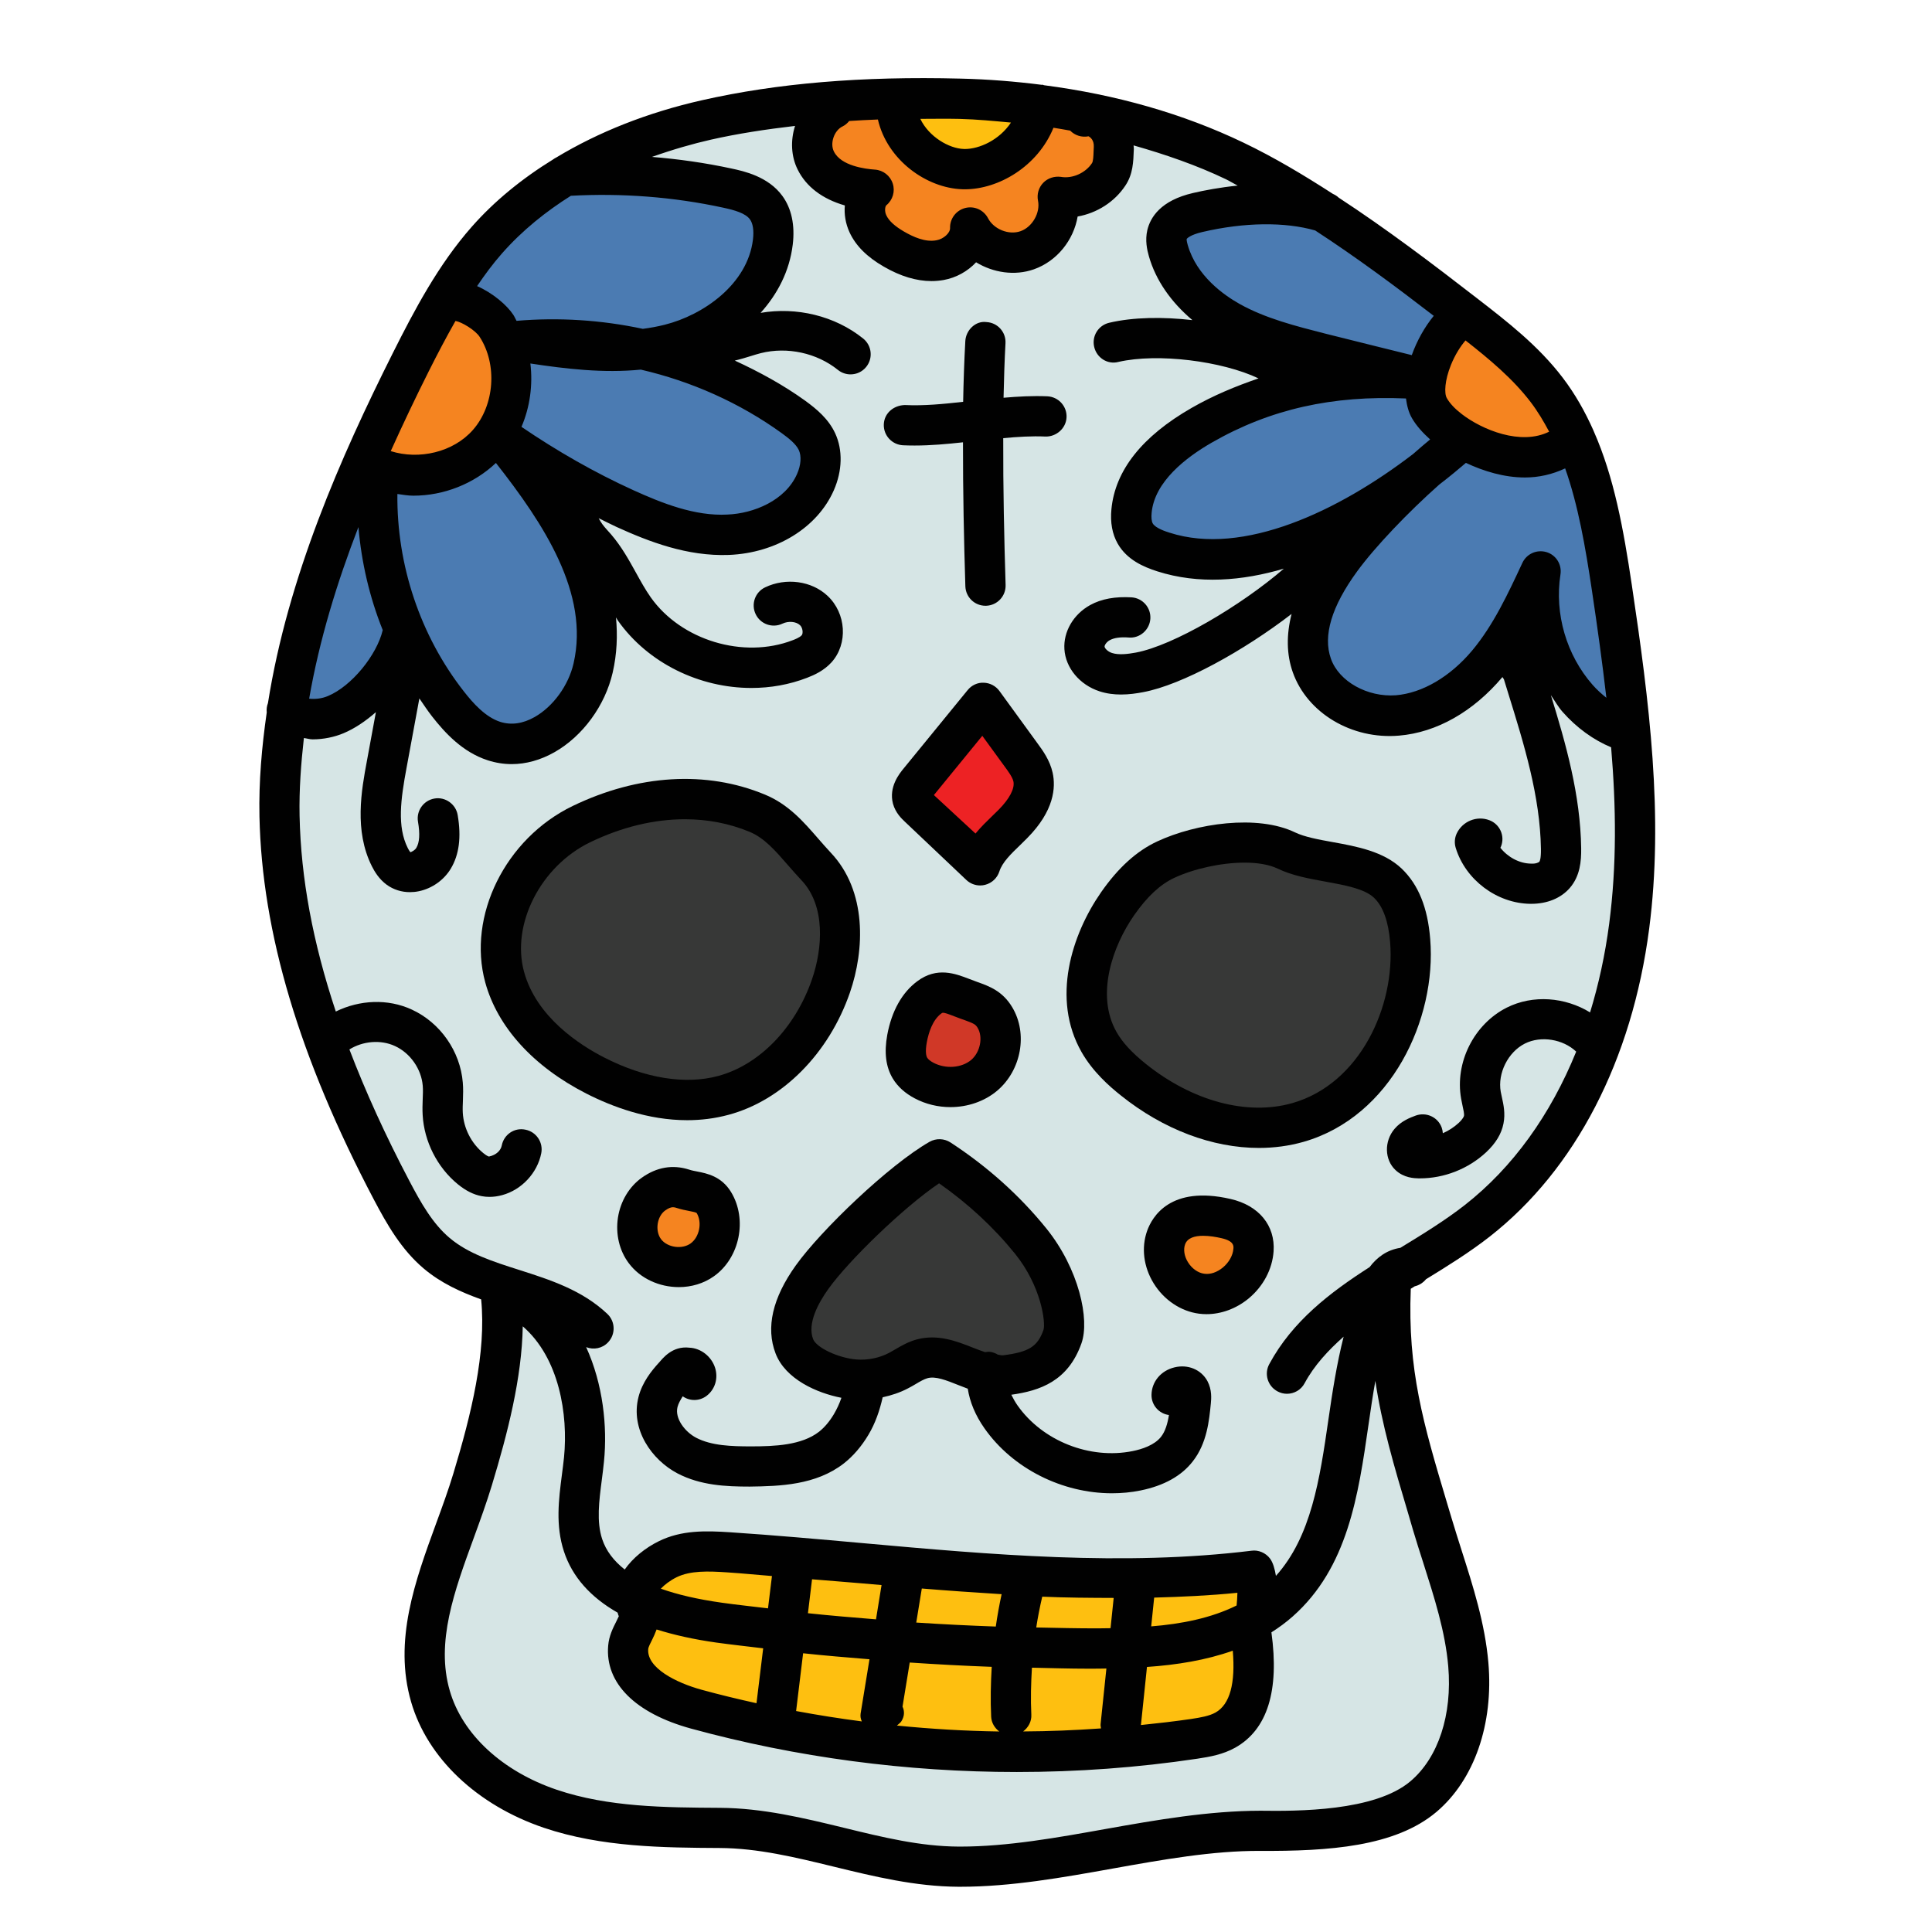 <svg xmlns="http://www.w3.org/2000/svg" x="0px" y="0px"
width="48" height="48"
viewBox="0 0 48 48"
style=" fill:#000000;"><path fill="#d6e5e5" d="M10.55,40.22c-0.88,2.56,2.14,4.75,4.39,5.03c2.25,0.27,5.43,0.44,6.5,0.63 c2.699,0.484,4.529,0.5,7.65-0.26c1.55-0.38,3.163,0.47,5.753-0.63c2.58-1.11,1.76-4.77,0.95-6.44c-0.8-1.68-1.493-6.4-1.493-6.4 c1.33-1.2,0.8-0.56,2.41-1.82c2.21-1.74,3.4-4.53,3.77-7.32c0.36-2.79-0.02-5.62-0.43-8.4c-0.26-1.73-0.57-3.53-1.62-4.92 c-0.56-0.74-1.3-1.31-2.04-1.88C34.58,6.4,32.75,4.99,30.67,4c-2.07-1-4.39-1.49-6.82-1.55c-2.11-0.05-4.24,0.06-6.29,0.53 c-2.06,0.46-4.07,1.4-5.47,2.99C11.31,6.86,10.74,7.93,10.21,9c-1.78,3.53-3.35,7.32-3.26,11.27c0.06,3.27,1.26,6.41,2.78,9.3 c0.3,0.57,0.63,1.15,1.12,1.57c0.53,0.44,1.22,0.66,1.9,0.89C12.53,34.16,11.27,38.15,10.55,40.22z"></path><path fill="#f58420" d="M26.946,2.896L20.71,2.693c-0.455,0.222-0.666,0.839-0.441,1.293 c0.249,0.504,0.874,0.69,1.435,0.727c-0.237,0.195-0.268,0.566-0.139,0.845c0.129,0.279,0.385,0.478,0.651,0.632 c0.346,0.2,0.749,0.342,1.142,0.271c0.393-0.071,0.757-0.41,0.745-0.809c0.255,0.493,0.896,0.747,1.42,0.563 s0.864-0.783,0.755-1.327c0.483,0.076,1.001-0.152,1.27-0.56c0.127-0.192,0.114-0.425,0.126-0.655 C27.704,3.078,27.156,2.801,26.946,2.896z"></path><path fill="#4b7bb2" d="M40.497,18.196c-0.5-0.129-0.954-0.457-1.3-0.85c-0.747-0.848-1.094-2.035-0.92-3.152 c-0.372,0.801-0.751,1.612-1.319,2.288c-0.568,0.677-1.356,1.214-2.236,1.288s-1.832-0.408-2.127-1.241 c-0.316-0.892,0.161-1.864,0.718-2.629c0.668-0.916,2.013-2.225,2.922-2.902c-1.876,1.656-4.906,3.49-7.329,2.712 c-0.272-0.087-0.558-0.21-0.7-0.458c-0.096-0.167-0.111-0.369-0.093-0.561c0.09-0.951,0.916-1.656,1.745-2.131 c1.733-0.993,3.496-1.305,5.488-1.156c-0.636-0.162-1.906-0.471-2.542-0.633c-0.773-0.197-1.556-0.397-2.252-0.786 s-1.307-0.996-1.525-1.763c-0.037-0.13-0.063-0.268-0.032-0.4c0.076-0.321,0.438-0.472,0.759-0.547 c0.994-0.231,2.189-0.321,3.161-0.009c0,0,3.852,2.636,4.683,3.529c0.831,0.893,1.98,2.425,2.274,4.72 C40.167,15.813,40.497,18.196,40.497,18.196z"></path><path fill="#4b7bb2" d="M20.3,10.972c-0.12-0.259-0.353-0.447-0.584-0.614c-1.139-0.824-2.455-1.39-3.829-1.687 c0.252-0.026,0.503-0.055,0.75-0.117c1.242-0.313,2.415-1.271,2.566-2.543c0.035-0.295,0.008-0.613-0.166-0.853 c-0.216-0.298-0.603-0.409-0.963-0.486c-1.33-0.287-2.699-0.388-4.057-0.301c0,0-2.131,1.151-3.559,4.132 c-1.429,2.981-3.3,8.471-3.34,8.961s1.011,0.735,1.717,0c0.425-0.442,0.914-1.216,1.24-1.766c0.278,0.638,0.627,1.246,1.057,1.794 c0.306,0.39,0.669,0.768,1.141,0.92c1.093,0.352,2.206-0.697,2.463-1.816c0.475-2.064-0.931-4.044-2.256-5.698 c0.96,0.67,1.981,1.252,3.047,1.737c0.81,0.368,1.675,0.685,2.564,0.65c0.889-0.035,1.811-0.492,2.169-1.307 C20.4,11.66,20.445,11.285,20.3,10.972z"></path><path fill="#febf10" d="M22.259,2.513c0,1.005,0.968,1.667,1.669,1.688c0.701,0.022,1.707-0.519,1.894-1.6L22.259,2.513z"></path><path fill="#f58420" d="M36.39,7.81c-0.618,0.356-1.234,1.713-0.878,2.331c0.124,0.215,0.305,0.392,0.501,0.544 c0.777,0.601,2.206,1.065,3.113,0.196L36.39,7.81z"></path><path fill="#f58420" d="M12.335,8.095c-0.21-0.322-0.883-0.758-1.231-0.595l-1.841,4.094 c0.943,0.453,2.173,0.202,2.863-0.584C12.817,10.224,12.906,8.971,12.335,8.095z"></path><path fill="#373837" d="M18.809,20.202c-1.421-0.588-2.98-0.395-4.365,0.274c-1.385,0.669-2.313,2.317-1.906,3.801 c0.302,1.102,1.237,1.928,2.254,2.448c0.977,0.499,2.119,0.776,3.179,0.491c1.278-0.344,2.241-1.469,2.673-2.719 c0.344-0.993,0.352-2.211-0.372-2.973C19.805,21.031,19.436,20.461,18.809,20.202z"></path><path fill="#373837" d="M31.962,21.131c-0.807-0.389-2.183-0.152-2.995,0.224c-0.498,0.231-0.886,0.647-1.2,1.097 c-0.698,1.001-1.065,2.378-0.46,3.438c0.21,0.368,0.521,0.668,0.851,0.933c1.142,0.916,2.682,1.465,4.089,1.063 c1.843-0.527,2.944-2.607,2.788-4.518c-0.042-0.519-0.178-1.064-0.554-1.424C33.9,21.389,32.686,21.48,31.962,21.131z"></path><path fill="#373837" d="M23.34,28.802c-0.903,0.516-2.558,2.081-3.164,2.927c-0.359,0.502-0.663,1.142-0.443,1.719 c0.187,0.49,0.979,0.783,1.502,0.826c0.374,0.031,0.756-0.047,1.088-0.221c0.193-0.101,0.372-0.234,0.582-0.292 c0.692-0.191,1.368,0.497,2.08,0.407c0.715-0.091,1.169-0.28,1.41-0.96c0.136-0.383-0.063-1.473-0.792-2.375 C24.959,30.036,24.199,29.364,23.34,28.802z"></path><path fill="#febf10" d="M31.155,39.023c-4.325,0.531-8.692-0.169-13.041-0.456c-0.517-0.034-1.06-0.057-1.525,0.171 c-0.465,0.228-0.973,0.72-0.767,1.195c0.225,0.294-0.184,0.626-0.216,0.995c-0.071,0.828,0.893,1.317,1.694,1.536 c4.012,1.097,8.253,1.349,12.367,0.736c0.266-0.04,0.539-0.085,0.774-0.217c0.828-0.464,0.781-1.652,0.621-2.588 C31.239,40.204,31.312,39.232,31.155,39.023z"></path><path fill="#ed2224" d="M24.426,17.462c-0.428,0.519-1.162,1.428-1.59,1.947c-0.101,0.123-0.209,0.273-0.168,0.427 c0.024,0.089,0.094,0.158,0.161,0.221c0.508,0.481,1.015,0.961,1.523,1.442c0.135-0.42,0.501-0.714,0.812-1.027 c0.311-0.313,0.596-0.734,0.5-1.165c-0.045-0.204-0.171-0.379-0.294-0.547C25.055,18.327,24.741,17.895,24.426,17.462z"></path><path fill="#f58420" d="M16.967,29.535c-0.272-0.087-0.499-0.034-0.732,0.132c-0.434,0.309-0.533,0.992-0.214,1.418 c0.32,0.426,0.994,0.524,1.427,0.215c0.434-0.309,0.563-0.969,0.287-1.424C17.564,29.592,17.284,29.637,16.967,29.535z"></path><path fill="#f58420" d="M30.461,30.275c-0.614-0.14-1.28-0.118-1.49,0.475c-0.21,0.593,0.258,1.312,0.882,1.391 c0.624,0.08,1.245-0.459,1.289-1.087C31.172,30.626,30.88,30.371,30.461,30.275z"></path><path fill="#d03827" d="M24.051,24.845c-0.372-0.134-0.647-0.301-0.964-0.065c-0.318,0.236-0.479,0.631-0.551,1.02 c-0.046,0.249-0.058,0.523,0.073,0.739c0.081,0.135,0.211,0.234,0.35,0.308c0.468,0.249,1.087,0.21,1.491-0.132 c0.405-0.342,0.539-0.982,0.267-1.436C24.558,25.01,24.346,24.951,24.051,24.845z"></path><path fill="#010101" d="M40.542,14.534c-0.208-1.396-0.441-2.677-0.945-3.818c-0.004-0.011-0.009-0.02-0.013-0.031 c-0.204-0.457-0.448-0.893-0.759-1.301c-0.602-0.791-1.375-1.391-2.124-1.97c-1.106-0.857-2.244-1.72-3.441-2.503 c-0.041-0.04-0.091-0.07-0.146-0.095c-0.716-0.462-1.448-0.902-2.222-1.273c-1.504-0.721-3.167-1.193-4.955-1.426 c-0.01-0.002-0.018-0.009-0.028-0.011c-0.01-0.002-0.02,0.002-0.03,0.001c-0.655-0.083-1.325-0.138-2.014-0.154 c-2.461-0.063-4.563,0.116-6.419,0.536c-1.361,0.307-2.578,0.792-3.624,1.423c-0.029,0.013-0.053,0.03-0.079,0.048 c-0.777,0.479-1.461,1.037-2.023,1.675c-0.828,0.939-1.422,2.064-1.96,3.136c-1.301,2.594-2.608,5.568-3.103,8.698 c-0.029,0.075-0.038,0.153-0.03,0.231c-0.123,0.852-0.199,1.712-0.181,2.582c0.06,2.885,0.989,6,2.843,9.522 c0.321,0.609,0.681,1.243,1.24,1.714c0.429,0.362,0.922,0.584,1.425,0.765c0.131,1.32-0.245,2.855-0.692,4.331 c-0.124,0.41-0.275,0.822-0.426,1.234c-0.523,1.432-1.064,2.911-0.622,4.436c0.405,1.397,1.64,2.566,3.302,3.128 c1.433,0.484,2.988,0.493,4.361,0.501c0.953,0.005,1.875,0.229,2.851,0.467c0.988,0.241,2.012,0.49,3.082,0.496 c0.018,0,0.035,0,0.053,0c1.256,0,2.542-0.23,3.786-0.453c1.217-0.218,2.48-0.444,3.656-0.438c1.698,0.009,3.357-0.101,4.384-0.969 c0.939-0.795,1.421-2.181,1.289-3.709c-0.085-0.975-0.381-1.9-0.667-2.795c-0.083-0.263-0.167-0.524-0.245-0.787l-0.119-0.397 c-0.587-1.962-0.977-3.294-0.897-5.309c0.033-0.02,0.065-0.041,0.098-0.061c0.11-0.026,0.207-0.087,0.281-0.176 c0.536-0.329,1.084-0.669,1.585-1.061c2.128-1.667,3.534-4.382,3.959-7.646C41.337,20.28,40.977,17.44,40.542,14.534z M38.422,13.717c-0.243-0.071-0.494,0.043-0.599,0.268c-0.354,0.76-0.719,1.546-1.248,2.178c-0.546,0.65-1.236,1.056-1.896,1.111 c-0.703,0.051-1.413-0.34-1.613-0.909c-0.202-0.569,0.017-1.299,0.65-2.167c0.446-0.612,1.269-1.473,2.041-2.158 c0.271-0.208,0.485-0.388,0.663-0.54c0.442,0.208,0.949,0.363,1.466,0.363c0.341,0,0.679-0.075,1-0.226 c0.323,0.915,0.502,1.942,0.667,3.048c0.136,0.909,0.258,1.788,0.357,2.651c-0.118-0.094-0.232-0.197-0.339-0.317 c-0.653-0.742-0.953-1.769-0.802-2.745C38.809,14.025,38.66,13.789,38.422,13.717z M32.676,5.726 c1.016,0.662,1.992,1.386,2.945,2.121c-0.224,0.274-0.416,0.614-0.546,0.976c-0.271-0.068-0.582-0.145-0.897-0.222l-1.251-0.312 c-0.731-0.187-1.488-0.378-2.13-0.738c-0.387-0.217-1.069-0.694-1.288-1.463c-0.032-0.111-0.027-0.146-0.027-0.148 c0.004-0.014,0.089-0.106,0.387-0.175C30.919,5.519,31.931,5.511,32.676,5.726z M34.931,9.9c0.023,0.175,0.064,0.343,0.149,0.49 c0.109,0.188,0.266,0.361,0.451,0.528c-0.135,0.112-0.277,0.232-0.422,0.361c-1.855,1.423-4.225,2.543-6.05,1.956 c-0.087-0.027-0.351-0.111-0.419-0.23c-0.029-0.051-0.04-0.147-0.028-0.265c0.073-0.775,0.854-1.376,1.495-1.744 C31.563,10.16,33.109,9.821,34.931,9.9z M38.029,9.99c0.176,0.231,0.323,0.479,0.459,0.735c-0.705,0.351-1.665-0.048-2.169-0.436 c-0.175-0.135-0.297-0.265-0.373-0.398c-0.068-0.117-0.054-0.438,0.103-0.826c0.105-0.258,0.236-0.46,0.361-0.607 C37.001,8.921,37.586,9.409,38.029,9.99z M27.044,3.386c0.045,0.024,0.139,0.094,0.131,0.261l-0.005,0.11 c-0.004,0.122-0.009,0.248-0.04,0.296c-0.159,0.243-0.485,0.392-0.773,0.341c-0.159-0.021-0.324,0.029-0.439,0.148 c-0.113,0.118-0.161,0.284-0.129,0.444c0.061,0.301-0.142,0.654-0.432,0.757c-0.294,0.105-0.668-0.049-0.809-0.32 c-0.108-0.207-0.341-0.314-0.569-0.255c-0.226,0.059-0.381,0.265-0.375,0.498c0.004,0.122-0.162,0.272-0.335,0.303 c-0.282,0.056-0.588-0.088-0.804-0.213c-0.235-0.136-0.381-0.269-0.446-0.41c-0.047-0.101-0.03-0.219,0.003-0.247 c0.158-0.13,0.222-0.344,0.158-0.539c-0.063-0.195-0.238-0.332-0.442-0.346c-0.248-0.017-0.844-0.093-1.02-0.45 c-0.049-0.098-0.052-0.225-0.01-0.349s0.125-0.226,0.223-0.273c0.068-0.033,0.122-0.081,0.167-0.136 c0.235-0.014,0.469-0.029,0.713-0.037c0.233,1.01,1.211,1.706,2.101,1.733c0.02,0,0.038,0.001,0.057,0.001 c0.838,0,1.812-0.566,2.204-1.529c0.14,0.021,0.277,0.047,0.415,0.071C26.705,3.365,26.877,3.42,27.044,3.386z M25.117,3.045 c-0.287,0.433-0.782,0.657-1.147,0.657c-0.009,0-0.018,0-0.026-0.001c-0.363-0.011-0.865-0.3-1.079-0.748 c0.323,0,0.635-0.007,0.976,0.001C24.276,2.965,24.696,3.007,25.117,3.045z M12.47,6.298c0.512-0.582,1.101-1.048,1.713-1.434 c1.268-0.069,2.544,0.027,3.787,0.296c0.278,0.06,0.551,0.136,0.663,0.291c0.074,0.102,0.101,0.279,0.074,0.5 c-0.133,1.109-1.229,1.875-2.192,2.117c-0.179,0.045-0.36,0.078-0.544,0.102c-1.032-0.221-2.095-0.288-3.138-0.199 c-0.028-0.049-0.048-0.101-0.079-0.148c-0.155-0.238-0.506-0.541-0.901-0.715C12.044,6.826,12.245,6.553,12.47,6.298z M8.905,13.095c0.075,0.877,0.276,1.743,0.604,2.56c-0.148,0.622-0.772,1.392-1.362,1.638c-0.157,0.067-0.328,0.081-0.466,0.065 C7.934,15.898,8.374,14.468,8.905,13.095z M9.873,12.273c0.132,0.018,0.264,0.042,0.397,0.042c0.755,0,1.503-0.294,2.051-0.813 c1.19,1.515,2.328,3.243,1.929,4.98c-0.126,0.548-0.506,1.07-0.966,1.332c-0.295,0.167-0.582,0.207-0.857,0.12 c-0.369-0.12-0.675-0.465-0.9-0.753C10.439,15.794,9.854,14.034,9.873,12.273z M12.956,10.605c0.211-0.492,0.285-1.041,0.221-1.574 c0.874,0.132,1.809,0.245,2.744,0.152c1.258,0.291,2.46,0.827,3.501,1.579c0.167,0.122,0.352,0.265,0.424,0.419 c0.07,0.152,0.054,0.374-0.043,0.594c-0.29,0.661-1.078,0.983-1.73,1.009c-0.811,0.045-1.638-0.288-2.337-0.605 C14.767,11.738,13.836,11.204,12.956,10.605z M10.653,9.223c0.214-0.427,0.433-0.843,0.663-1.249 c0.154,0.024,0.492,0.228,0.6,0.394c0.445,0.685,0.373,1.7-0.166,2.313c-0.487,0.555-1.339,0.75-2.042,0.527 C10.016,10.526,10.333,9.86,10.653,9.223z M35.106,38.013c0.08,0.27,0.166,0.538,0.252,0.806c0.281,0.882,0.548,1.714,0.623,2.578 c0.104,1.205-0.247,2.273-0.939,2.858c-0.886,0.751-2.813,0.744-3.731,0.732c-1.283,0.003-2.577,0.228-3.839,0.453 c-1.201,0.215-2.442,0.438-3.609,0.438c-0.016,0-0.031,0-0.047,0c-0.954-0.005-1.876-0.229-2.852-0.468 c-0.988-0.24-2.011-0.489-3.081-0.495c-1.36-0.008-2.768-0.016-4.047-0.448c-1.353-0.457-2.348-1.376-2.661-2.46 c-0.352-1.209,0.111-2.474,0.601-3.813c0.157-0.431,0.313-0.86,0.443-1.288c0.397-1.309,0.746-2.673,0.769-3.954 c0.907,0.786,1.13,2.193,1.025,3.254c-0.015,0.143-0.033,0.285-0.052,0.429c-0.08,0.62-0.163,1.261,0.05,1.91 c0.208,0.635,0.665,1.14,1.334,1.521c0.008,0.022,0.009,0.043,0.019,0.065c0.004,0.008,0.007,0.016,0.011,0.022 c-0.018,0.04-0.044,0.092-0.063,0.131c-0.081,0.16-0.182,0.359-0.202,0.601c-0.08,0.93,0.671,1.681,2.061,2.062 c2.619,0.716,5.358,1.078,8.091,1.078c1.503,0,3.004-0.109,4.481-0.33c0.325-0.049,0.642-0.106,0.944-0.274 c0.803-0.45,1.101-1.418,0.901-2.866c0.184-0.117,0.361-0.246,0.528-0.394c1.371-1.212,1.631-3.014,1.883-4.757 c0.052-0.364,0.107-0.733,0.171-1.097c0.163,1.094,0.461,2.106,0.82,3.309L35.106,38.013z M30.198,42.548 c-0.155,0.086-0.366,0.123-0.604,0.159c-0.414,0.061-0.831,0.108-1.248,0.151l0.15-1.443c0.741-0.051,1.465-0.167,2.132-0.404 C30.696,41.817,30.56,42.345,30.198,42.548z M16.203,40.737c0.034-0.068,0.074-0.157,0.11-0.253 c0.43,0.135,0.915,0.245,1.483,0.325c0.387,0.054,0.776,0.095,1.165,0.143l-0.166,1.364c-0.457-0.101-0.912-0.211-1.362-0.334 c-0.638-0.175-1.368-0.544-1.328-1.012C16.108,40.923,16.163,40.815,16.203,40.737z M19.953,41.075 c0.549,0.059,1.099,0.104,1.649,0.149l-0.22,1.347c-0.012,0.075,0.003,0.138,0.03,0.197c-0.547-0.071-1.092-0.157-1.633-0.258 L19.953,41.075z M22.393,42.767c0.081-0.127,0.083-0.254,0.03-0.366l0.179-1.096c0.679,0.046,1.358,0.082,2.037,0.107 c-0.024,0.411-0.034,0.824-0.014,1.238c0.007,0.153,0.087,0.281,0.201,0.368c-0.849-0.012-1.697-0.063-2.542-0.147 C22.32,42.835,22.367,42.807,22.393,42.767z M25.623,42.601c-0.019-0.391-0.008-0.78,0.015-1.168c0.467,0.01,0.934,0.025,1.4,0.025 c0.087,0,0.175-0.001,0.263-0.001c0.062,0,0.124-0.003,0.187-0.003l-0.144,1.38c-0.004,0.038,0.006,0.072,0.01,0.108 c-0.643,0.045-1.288,0.072-1.934,0.075C25.547,42.92,25.632,42.772,25.623,42.601z M30.723,39.888 c-0.638,0.316-1.374,0.459-2.122,0.519l0.074-0.715c0.69-0.019,1.38-0.05,2.068-0.12C30.741,39.681,30.733,39.795,30.723,39.888z M27.591,40.452c-0.098,0.001-0.198,0.004-0.295,0.004c-0.516,0.002-1.034-0.012-1.551-0.022c0.04-0.257,0.09-0.511,0.149-0.765 c0.591,0.026,1.183,0.029,1.775,0.031L27.591,40.452z M24.74,40.411c-0.659-0.023-1.317-0.056-1.976-0.099l0.138-0.846 c0.659,0.055,1.319,0.099,1.983,0.141C24.827,39.874,24.779,40.142,24.74,40.411z M21.764,40.232 c-0.564-0.046-1.128-0.092-1.691-0.152l0.102-0.843c0.392,0.034,0.785,0.061,1.177,0.096c0.182,0.016,0.368,0.031,0.55,0.047 L21.764,40.232z M19.081,39.959c-0.382-0.047-0.765-0.086-1.146-0.14c-0.604-0.085-1.103-0.201-1.517-0.349 c0.094-0.098,0.229-0.203,0.392-0.284c0.34-0.166,0.775-0.154,1.271-0.12c0.366,0.024,0.732,0.061,1.098,0.09L19.081,39.959z M39.98,22.948c-0.101,0.773-0.262,1.509-0.475,2.205c-0.619-0.379-1.416-0.448-2.072-0.118c-0.814,0.412-1.291,1.363-1.132,2.261 l0.036,0.179c0.021,0.094,0.045,0.2,0.035,0.248c-0.002,0.011-0.018,0.068-0.132,0.176c-0.115,0.106-0.248,0.192-0.393,0.256 c-0.003-0.048-0.013-0.095-0.029-0.142c-0.095-0.261-0.384-0.39-0.642-0.298c-0.135,0.05-0.361,0.133-0.528,0.33 c-0.263,0.308-0.251,0.769,0.023,1.025c0.208,0.197,0.469,0.203,0.572,0.206c0.011,0,0.021,0,0.032,0 c0.604,0,1.201-0.234,1.645-0.646c0.241-0.225,0.383-0.459,0.433-0.714c0.051-0.253,0-0.479-0.04-0.659l-0.028-0.134 c-0.081-0.46,0.182-0.984,0.598-1.195c0.401-0.203,0.95-0.111,1.277,0.199c-0.637,1.571-1.576,2.878-2.764,3.809 c-0.491,0.385-1.056,0.731-1.605,1.066c-0.334,0.052-0.579,0.234-0.764,0.479c-0.982,0.63-1.916,1.342-2.492,2.409 c-0.132,0.242-0.041,0.546,0.202,0.677c0.075,0.041,0.156,0.061,0.237,0.061c0.178,0,0.35-0.095,0.439-0.263 c0.242-0.448,0.586-0.816,0.969-1.156c-0.17,0.672-0.279,1.372-0.377,2.053c-0.216,1.498-0.43,2.916-1.305,3.89 c-0.029-0.175-0.073-0.331-0.146-0.429c-0.107-0.144-0.291-0.221-0.461-0.196c-3.187,0.39-6.474,0.098-9.653-0.188 c-1.099-0.099-2.197-0.197-3.294-0.27c-0.617-0.041-1.218-0.055-1.778,0.222c-0.334,0.164-0.642,0.411-0.847,0.703 c-0.273-0.215-0.464-0.464-0.561-0.758c-0.142-0.434-0.077-0.938-0.008-1.47c0.02-0.153,0.039-0.307,0.054-0.458 c0.087-0.866-0.024-1.921-0.443-2.839c0.185,0.073,0.403,0.033,0.546-0.121c0.189-0.2,0.181-0.517-0.021-0.706 c-0.627-0.592-1.419-0.845-2.185-1.09c-0.653-0.208-1.27-0.405-1.731-0.795c-0.422-0.354-0.714-0.872-1-1.415 c-0.603-1.147-1.093-2.228-1.491-3.269c0.333-0.208,0.778-0.249,1.133-0.084c0.379,0.174,0.655,0.57,0.689,0.986 c0.009,0.11,0.003,0.222-0.001,0.333c-0.005,0.132-0.009,0.263-0.001,0.396c0.037,0.656,0.362,1.298,0.87,1.715 c0.2,0.164,0.395,0.262,0.597,0.299c0.063,0.012,0.128,0.018,0.194,0.018c0.104,0,0.209-0.015,0.315-0.044 c0.483-0.131,0.873-0.549,0.97-1.039c0.054-0.271-0.123-0.534-0.394-0.587c-0.276-0.058-0.534,0.122-0.587,0.394 c-0.024,0.12-0.132,0.235-0.318,0.274c-0.011-0.002-0.053-0.014-0.143-0.088c-0.296-0.242-0.485-0.615-0.507-0.997 c-0.006-0.102-0.001-0.203,0.003-0.304c0.005-0.15,0.01-0.3-0.003-0.449c-0.063-0.777-0.56-1.489-1.268-1.814 c-0.596-0.276-1.299-0.24-1.887,0.049c-0.569-1.709-0.868-3.308-0.9-4.865c-0.013-0.647,0.035-1.289,0.107-1.93 c0.073,0.009,0.143,0.033,0.217,0.033c0.273,0,0.543-0.058,0.765-0.151c0.28-0.117,0.553-0.303,0.807-0.525l-0.222,1.205 c-0.137,0.735-0.322,1.741,0.122,2.623c0.066,0.131,0.177,0.32,0.37,0.461c0.167,0.12,0.365,0.183,0.574,0.183 c0.072,0,0.146-0.007,0.22-0.022c0.328-0.067,0.626-0.277,0.797-0.562c0.208-0.347,0.264-0.782,0.171-1.332 c-0.046-0.272-0.309-0.457-0.576-0.41c-0.272,0.046-0.456,0.305-0.41,0.576c0.052,0.305,0.038,0.518-0.042,0.65 c-0.039,0.066-0.13,0.104-0.146,0.108c-0.003-0.003-0.024-0.022-0.066-0.104c-0.27-0.535-0.174-1.218-0.031-1.989l0.319-1.728 c0.104,0.152,0.205,0.305,0.318,0.45c0.313,0.399,0.752,0.884,1.381,1.087c0.195,0.063,0.395,0.095,0.595,0.095 c0.356,0,0.717-0.1,1.063-0.296c0.703-0.399,1.257-1.157,1.446-1.978c0.107-0.466,0.124-0.923,0.082-1.371 c0.017,0.025,0.03,0.054,0.047,0.078c0.751,1.063,2.035,1.676,3.32,1.675c0.47,0,0.94-0.082,1.384-0.254 c0.183-0.07,0.417-0.178,0.604-0.383c0.414-0.46,0.367-1.218-0.1-1.653c-0.395-0.371-1.032-0.457-1.549-0.21 c-0.25,0.119-0.355,0.417-0.236,0.666c0.119,0.25,0.417,0.354,0.666,0.236c0.148-0.07,0.338-0.055,0.436,0.038 c0.069,0.064,0.083,0.207,0.041,0.252c-0.049,0.055-0.175,0.104-0.223,0.122c-1.221,0.47-2.77,0.004-3.526-1.065 c-0.136-0.193-0.25-0.401-0.365-0.609c-0.178-0.321-0.361-0.653-0.621-0.956l-0.118-0.132c-0.069-0.077-0.133-0.158-0.19-0.27 c0.148,0.072,0.295,0.149,0.445,0.218c0.806,0.366,1.756,0.734,2.79,0.695c1.177-0.047,2.2-0.678,2.607-1.606 c0.213-0.485,0.226-1.001,0.034-1.416c-0.165-0.355-0.455-0.599-0.744-0.809c-0.545-0.393-1.138-0.715-1.75-0.998 c0.138-0.032,0.269-0.072,0.392-0.11c0.085-0.026,0.17-0.054,0.256-0.075c0.654-0.163,1.388-0.007,1.915,0.418 c0.092,0.074,0.203,0.11,0.313,0.11c0.146,0,0.291-0.063,0.39-0.187c0.173-0.215,0.139-0.529-0.076-0.703 c-0.705-0.567-1.66-0.791-2.549-0.638c0.417-0.464,0.719-1.032,0.799-1.699c0.058-0.479-0.031-0.896-0.257-1.205 c-0.352-0.487-0.968-0.619-1.263-0.682c-0.653-0.141-1.314-0.235-1.978-0.289c0.518-0.184,1.017-0.327,1.463-0.428 c0.667-0.151,1.367-0.257,2.092-0.342c-0.117,0.366-0.097,0.759,0.064,1.082c0.212,0.43,0.618,0.735,1.173,0.894 c-0.02,0.221,0.018,0.453,0.117,0.668c0.154,0.333,0.434,0.613,0.854,0.854c0.411,0.238,0.808,0.357,1.181,0.357 c0.102,0,0.201-0.009,0.3-0.026c0.319-0.057,0.603-0.22,0.809-0.441c0.425,0.26,0.961,0.342,1.435,0.175 c0.576-0.203,0.988-0.726,1.088-1.312c0.478-0.085,0.919-0.362,1.188-0.772c0.186-0.281,0.196-0.575,0.208-0.905 c0.002-0.031-0.006-0.06-0.007-0.09c0.797,0.227,1.571,0.494,2.293,0.84c0.1,0.048,0.195,0.109,0.294,0.159 c-0.439,0.044-0.827,0.118-1.11,0.184c-0.801,0.185-1.059,0.602-1.135,0.922c-0.059,0.255-0.006,0.492,0.039,0.649 c0.17,0.596,0.549,1.139,1.081,1.587c-0.732-0.084-1.471-0.075-2.068,0.066c-0.269,0.063-0.436,0.332-0.372,0.601 c0.063,0.269,0.331,0.443,0.601,0.372c0.978-0.226,2.58-0.021,3.482,0.409c-0.566,0.194-1.122,0.423-1.662,0.733 c-1.231,0.706-1.901,1.553-1.993,2.517c-0.032,0.331,0.021,0.619,0.157,0.857c0.231,0.403,0.646,0.578,0.981,0.686 c1.032,0.33,2.117,0.237,3.146-0.066c-1.075,0.927-2.745,1.91-3.677,2.085c-0.198,0.036-0.424,0.065-0.593,0.01 c-0.106-0.034-0.181-0.117-0.184-0.158c-0.002-0.035,0.045-0.113,0.125-0.158c0.109-0.061,0.268-0.084,0.477-0.068 c0.271,0.024,0.515-0.188,0.535-0.463c0.02-0.275-0.188-0.515-0.463-0.535c-0.402-0.024-0.75,0.035-1.033,0.192 c-0.416,0.23-0.667,0.661-0.639,1.096c0.029,0.465,0.379,0.885,0.871,1.046c0.18,0.059,0.362,0.08,0.536,0.08 c0.2,0,0.389-0.028,0.551-0.059c0.968-0.181,2.5-1.029,3.686-1.943c-0.131,0.516-0.128,1.003,0.031,1.452 c0.358,1.008,1.462,1.673,2.641,1.571c0.933-0.079,1.843-0.595,2.567-1.455c0.013,0.018,0.022,0.039,0.036,0.055l0.109,0.354 c0.39,1.255,0.792,2.553,0.811,3.861c0.003,0.242-0.027,0.304-0.039,0.318c-0.014,0.015-0.081,0.056-0.213,0.047 c-0.286-0.004-0.573-0.162-0.755-0.393c0.007-0.013,0.013-0.026,0.018-0.04c0.098-0.259-0.033-0.547-0.291-0.645 c-0.312-0.12-0.67,0.026-0.813,0.331c-0.052,0.111-0.06,0.238-0.024,0.356c0.243,0.795,1.022,1.379,1.852,1.39 c0.008,0,0.016,0,0.023,0c0.398,0,0.737-0.139,0.958-0.392c0.258-0.298,0.288-0.666,0.284-0.987 c-0.019-1.331-0.378-2.588-0.753-3.806c0.095,0.138,0.177,0.286,0.288,0.413c0.352,0.4,0.773,0.702,1.209,0.883 C40.153,20.049,40.169,21.496,39.98,22.948z"></path><path fill="#010101" d="M18.101,27.697c1.338-0.359,2.493-1.524,3.016-3.039c0.364-1.054,0.43-2.521-0.482-3.479 c-0.105-0.112-0.206-0.229-0.307-0.344c-0.364-0.419-0.74-0.853-1.327-1.095c-1.452-0.602-3.148-0.5-4.774,0.285 c-1.669,0.807-2.623,2.731-2.171,4.383c0.304,1.109,1.195,2.09,2.51,2.761c0.643,0.328,1.535,0.662,2.508,0.662 C17.407,27.831,17.753,27.791,18.101,27.697z M13.02,24.145c-0.323-1.182,0.413-2.625,1.642-3.219 c0.788-0.381,1.589-0.572,2.354-0.572c0.561,0,1.102,0.103,1.603,0.311c0,0,0,0,0.001,0c0.368,0.152,0.64,0.465,0.954,0.827 c0.11,0.126,0.221,0.253,0.337,0.376c0.603,0.634,0.53,1.688,0.262,2.465c-0.416,1.205-1.309,2.125-2.33,2.399 c-0.816,0.221-1.819,0.058-2.821-0.453C14.405,25.965,13.328,25.271,13.02,24.145z"></path><path fill="#010101" d="M34.827,21.583c-0.451-0.431-1.123-0.554-1.715-0.661c-0.359-0.065-0.697-0.127-0.934-0.24 c-0.936-0.453-2.463-0.226-3.423,0.221c-0.515,0.239-0.972,0.653-1.399,1.265c-0.73,1.05-1.242,2.644-0.484,3.972 c0.278,0.487,0.688,0.848,0.974,1.075c1.061,0.851,2.281,1.305,3.431,1.305c0.38,0,0.753-0.05,1.108-0.151 c2.177-0.622,3.311-3.051,3.148-5.039C35.471,22.549,35.239,21.979,34.827,21.583z M32.109,27.406 c-1.12,0.319-2.48-0.044-3.639-0.972c-0.351-0.282-0.582-0.533-0.729-0.792c-0.527-0.924-0.095-2.142,0.436-2.903 c0.323-0.463,0.65-0.768,1-0.93c0.484-0.225,1.162-0.377,1.745-0.377c0.318,0,0.607,0.046,0.822,0.149h0.001 c0.357,0.173,0.779,0.249,1.188,0.323c0.477,0.087,0.969,0.177,1.203,0.4c0.225,0.215,0.359,0.586,0.401,1.103 C34.666,24.995,33.793,26.925,32.109,27.406z"></path><path fill="#010101" d="M25.52,20.823c0.671-0.677,0.714-1.258,0.632-1.627c-0.069-0.309-0.247-0.553-0.377-0.73 l-0.944-1.298c-0.091-0.125-0.234-0.201-0.39-0.206c-0.153-0.008-0.303,0.063-0.4,0.183l-1.591,1.948 c-0.103,0.125-0.375,0.458-0.264,0.876c0.063,0.228,0.218,0.374,0.3,0.451l1.522,1.442c0.094,0.089,0.218,0.137,0.344,0.137 c0.041,0,0.083-0.005,0.124-0.016c0.167-0.043,0.3-0.168,0.353-0.332c0.072-0.227,0.288-0.436,0.518-0.657L25.52,20.823z M24.809,20.12l-0.159,0.155c-0.137,0.133-0.282,0.273-0.414,0.434l-1.034-0.956c0.006-0.008,0.013-0.016,0.021-0.025l1.182-1.447 l0.563,0.773c0.088,0.12,0.187,0.256,0.21,0.361C25.215,19.589,25.081,19.846,24.809,20.12z"></path><path fill="#010101" d="M22.438,11.063c0.095,0.004,0.189,0.006,0.284,0.006c0.408,0,0.808-0.037,1.203-0.08 c-0.002,1.218,0.024,2.449,0.059,3.577c0.009,0.271,0.23,0.484,0.5,0.484c0.005,0,0.011,0,0.016,0 c0.276-0.009,0.493-0.239,0.484-0.516c-0.036-1.151-0.063-2.409-0.059-3.648c0.355-0.033,0.706-0.056,1.052-0.04 c0.266,0.006,0.51-0.204,0.521-0.479c0.012-0.275-0.202-0.509-0.479-0.521c-0.365-0.015-0.727,0.005-1.086,0.036 c0.01-0.461,0.024-0.917,0.048-1.354c0.016-0.275-0.195-0.512-0.472-0.526c-0.266-0.038-0.511,0.196-0.526,0.472 c-0.027,0.488-0.044,0.994-0.054,1.509c-0.496,0.055-0.975,0.103-1.45,0.08c-0.281,0.009-0.51,0.203-0.521,0.479 S22.162,11.05,22.438,11.063z"></path><path fill="#010101" d="M16.865,31.978c0.309,0,0.618-0.088,0.874-0.271c0.641-0.456,0.836-1.414,0.424-2.091 c-0.238-0.392-0.601-0.463-0.841-0.51c-0.064-0.013-0.133-0.024-0.203-0.048c-0.404-0.129-0.802-0.063-1.174,0.202 c-0.313,0.223-0.529,0.584-0.592,0.989c-0.063,0.409,0.034,0.823,0.269,1.135C15.911,31.771,16.389,31.978,16.865,31.978z M16.525,30.075c0.087-0.062,0.145-0.082,0.196-0.082c0.031,0,0.061,0.008,0.093,0.019c0.109,0.035,0.216,0.057,0.316,0.076 c0.065,0.013,0.154,0.03,0.178,0.048c0.143,0.233,0.069,0.601-0.15,0.757c-0.214,0.154-0.579,0.102-0.736-0.108 c-0.072-0.097-0.103-0.239-0.081-0.382C16.363,30.263,16.43,30.144,16.525,30.075z"></path><path fill="#010101" d="M30.572,29.788c-1.494-0.344-1.948,0.442-2.073,0.795c-0.147,0.418-0.088,0.892,0.163,1.3 c0.255,0.415,0.677,0.697,1.127,0.755c0.062,0.008,0.123,0.012,0.186,0.012c0.366,0,0.736-0.136,1.04-0.384 c0.367-0.302,0.596-0.729,0.627-1.177C31.686,30.447,31.275,29.948,30.572,29.788z M30.381,31.492 c-0.144,0.117-0.309,0.177-0.465,0.153c-0.151-0.02-0.306-0.129-0.402-0.287c-0.091-0.146-0.117-0.313-0.071-0.441 c0.058-0.164,0.244-0.214,0.449-0.214c0.159,0,0.329,0.03,0.458,0.06c0.307,0.07,0.299,0.192,0.294,0.257 C30.632,31.19,30.533,31.366,30.381,31.492z"></path><path fill="#010101" d="M29.179,33.972c-0.337,0.082-0.565,0.355-0.57,0.682c-0.004,0.256,0.186,0.469,0.433,0.502 c-0.036,0.222-0.091,0.404-0.195,0.539c-0.163,0.21-0.476,0.311-0.708,0.357c-1.062,0.214-2.238-0.251-2.86-1.136 c-0.053-0.076-0.106-0.168-0.153-0.264c0.714-0.1,1.409-0.337,1.742-1.276c0.212-0.592-0.062-1.853-0.873-2.857 c-0.663-0.819-1.464-1.537-2.38-2.135c-0.156-0.101-0.357-0.109-0.521-0.016c-1.007,0.575-2.696,2.195-3.322,3.07 c-0.58,0.81-0.749,1.546-0.503,2.188c0.245,0.64,1.027,0.984,1.636,1.102c-0.049,0.142-0.112,0.28-0.188,0.408 c-0.109,0.183-0.234,0.329-0.369,0.436c-0.432,0.335-1.098,0.363-1.689,0.363c-0.481,0-0.981-0.015-1.362-0.214 c-0.28-0.146-0.537-0.481-0.464-0.766c0.022-0.086,0.073-0.174,0.129-0.264c0.176,0.124,0.416,0.124,0.594-0.012 c0.21-0.161,0.292-0.434,0.211-0.694c-0.089-0.282-0.351-0.489-0.637-0.502c-0.432-0.052-0.668,0.273-0.757,0.37 c-0.187,0.204-0.414,0.486-0.509,0.852c-0.208,0.808,0.33,1.567,0.97,1.902c0.572,0.298,1.197,0.327,1.791,0.327 c0.752-0.01,1.646-0.036,2.339-0.575c0.233-0.183,0.439-0.422,0.611-0.71c0.172-0.286,0.281-0.607,0.355-0.934 c0.217-0.047,0.428-0.116,0.626-0.22c0.067-0.034,0.133-0.072,0.197-0.11c0.105-0.063,0.205-0.12,0.287-0.143 c0.199-0.058,0.467,0.049,0.771,0.17c0.075,0.03,0.154,0.06,0.233,0.09c0.05,0.323,0.184,0.657,0.416,0.986 c0.706,1.005,1.938,1.612,3.165,1.612c0.239,0,0.478-0.022,0.713-0.07c0.579-0.118,1.017-0.361,1.297-0.724 c0.353-0.45,0.407-1.02,0.448-1.438c0.011-0.118,0.031-0.337-0.085-0.556C29.844,34.028,29.514,33.889,29.179,33.972z M22.773,33.279c-0.21,0.058-0.379,0.157-0.528,0.244l-0.153,0.087c-0.247,0.13-0.535,0.188-0.815,0.166 c-0.451-0.037-0.994-0.293-1.076-0.507c-0.147-0.386,0.126-0.892,0.382-1.249c0.502-0.7,1.854-2.015,2.748-2.621 c0.719,0.503,1.353,1.09,1.886,1.748c0.657,0.814,0.765,1.718,0.708,1.894c-0.146,0.414-0.362,0.55-1.002,0.631 c-0.04,0.006-0.089-0.012-0.132-0.016c-0.055-0.034-0.117-0.058-0.185-0.069c-0.045-0.007-0.088,0.001-0.131,0.007 c-0.096-0.033-0.192-0.067-0.294-0.108C23.767,33.321,23.297,33.138,22.773,33.279z"></path><path fill="#010101" d="M24.074,24.319c-0.335-0.128-0.794-0.307-1.285,0.06c-0.377,0.279-0.635,0.739-0.745,1.33 c-0.081,0.444-0.036,0.8,0.139,1.09c0.121,0.199,0.305,0.364,0.542,0.489c0.275,0.146,0.582,0.218,0.887,0.218 c0.424,0,0.844-0.139,1.163-0.408c0.602-0.51,0.765-1.422,0.373-2.074c-0.242-0.405-0.575-0.523-0.869-0.628L24.074,24.319z M24.289,25.536c0.14,0.234,0.064,0.606-0.16,0.798c-0.241,0.201-0.635,0.229-0.937,0.07c-0.076-0.04-0.131-0.084-0.155-0.124 c-0.023-0.038-0.056-0.141-0.01-0.389c0.044-0.235,0.142-0.55,0.358-0.71c0.014-0.011,0.024-0.019,0.046-0.019 c0.037,0,0.107,0.021,0.281,0.089l0.17,0.064c0.001,0,0.061,0.021,0.062,0.021C24.199,25.429,24.238,25.451,24.289,25.536z"></path></svg>